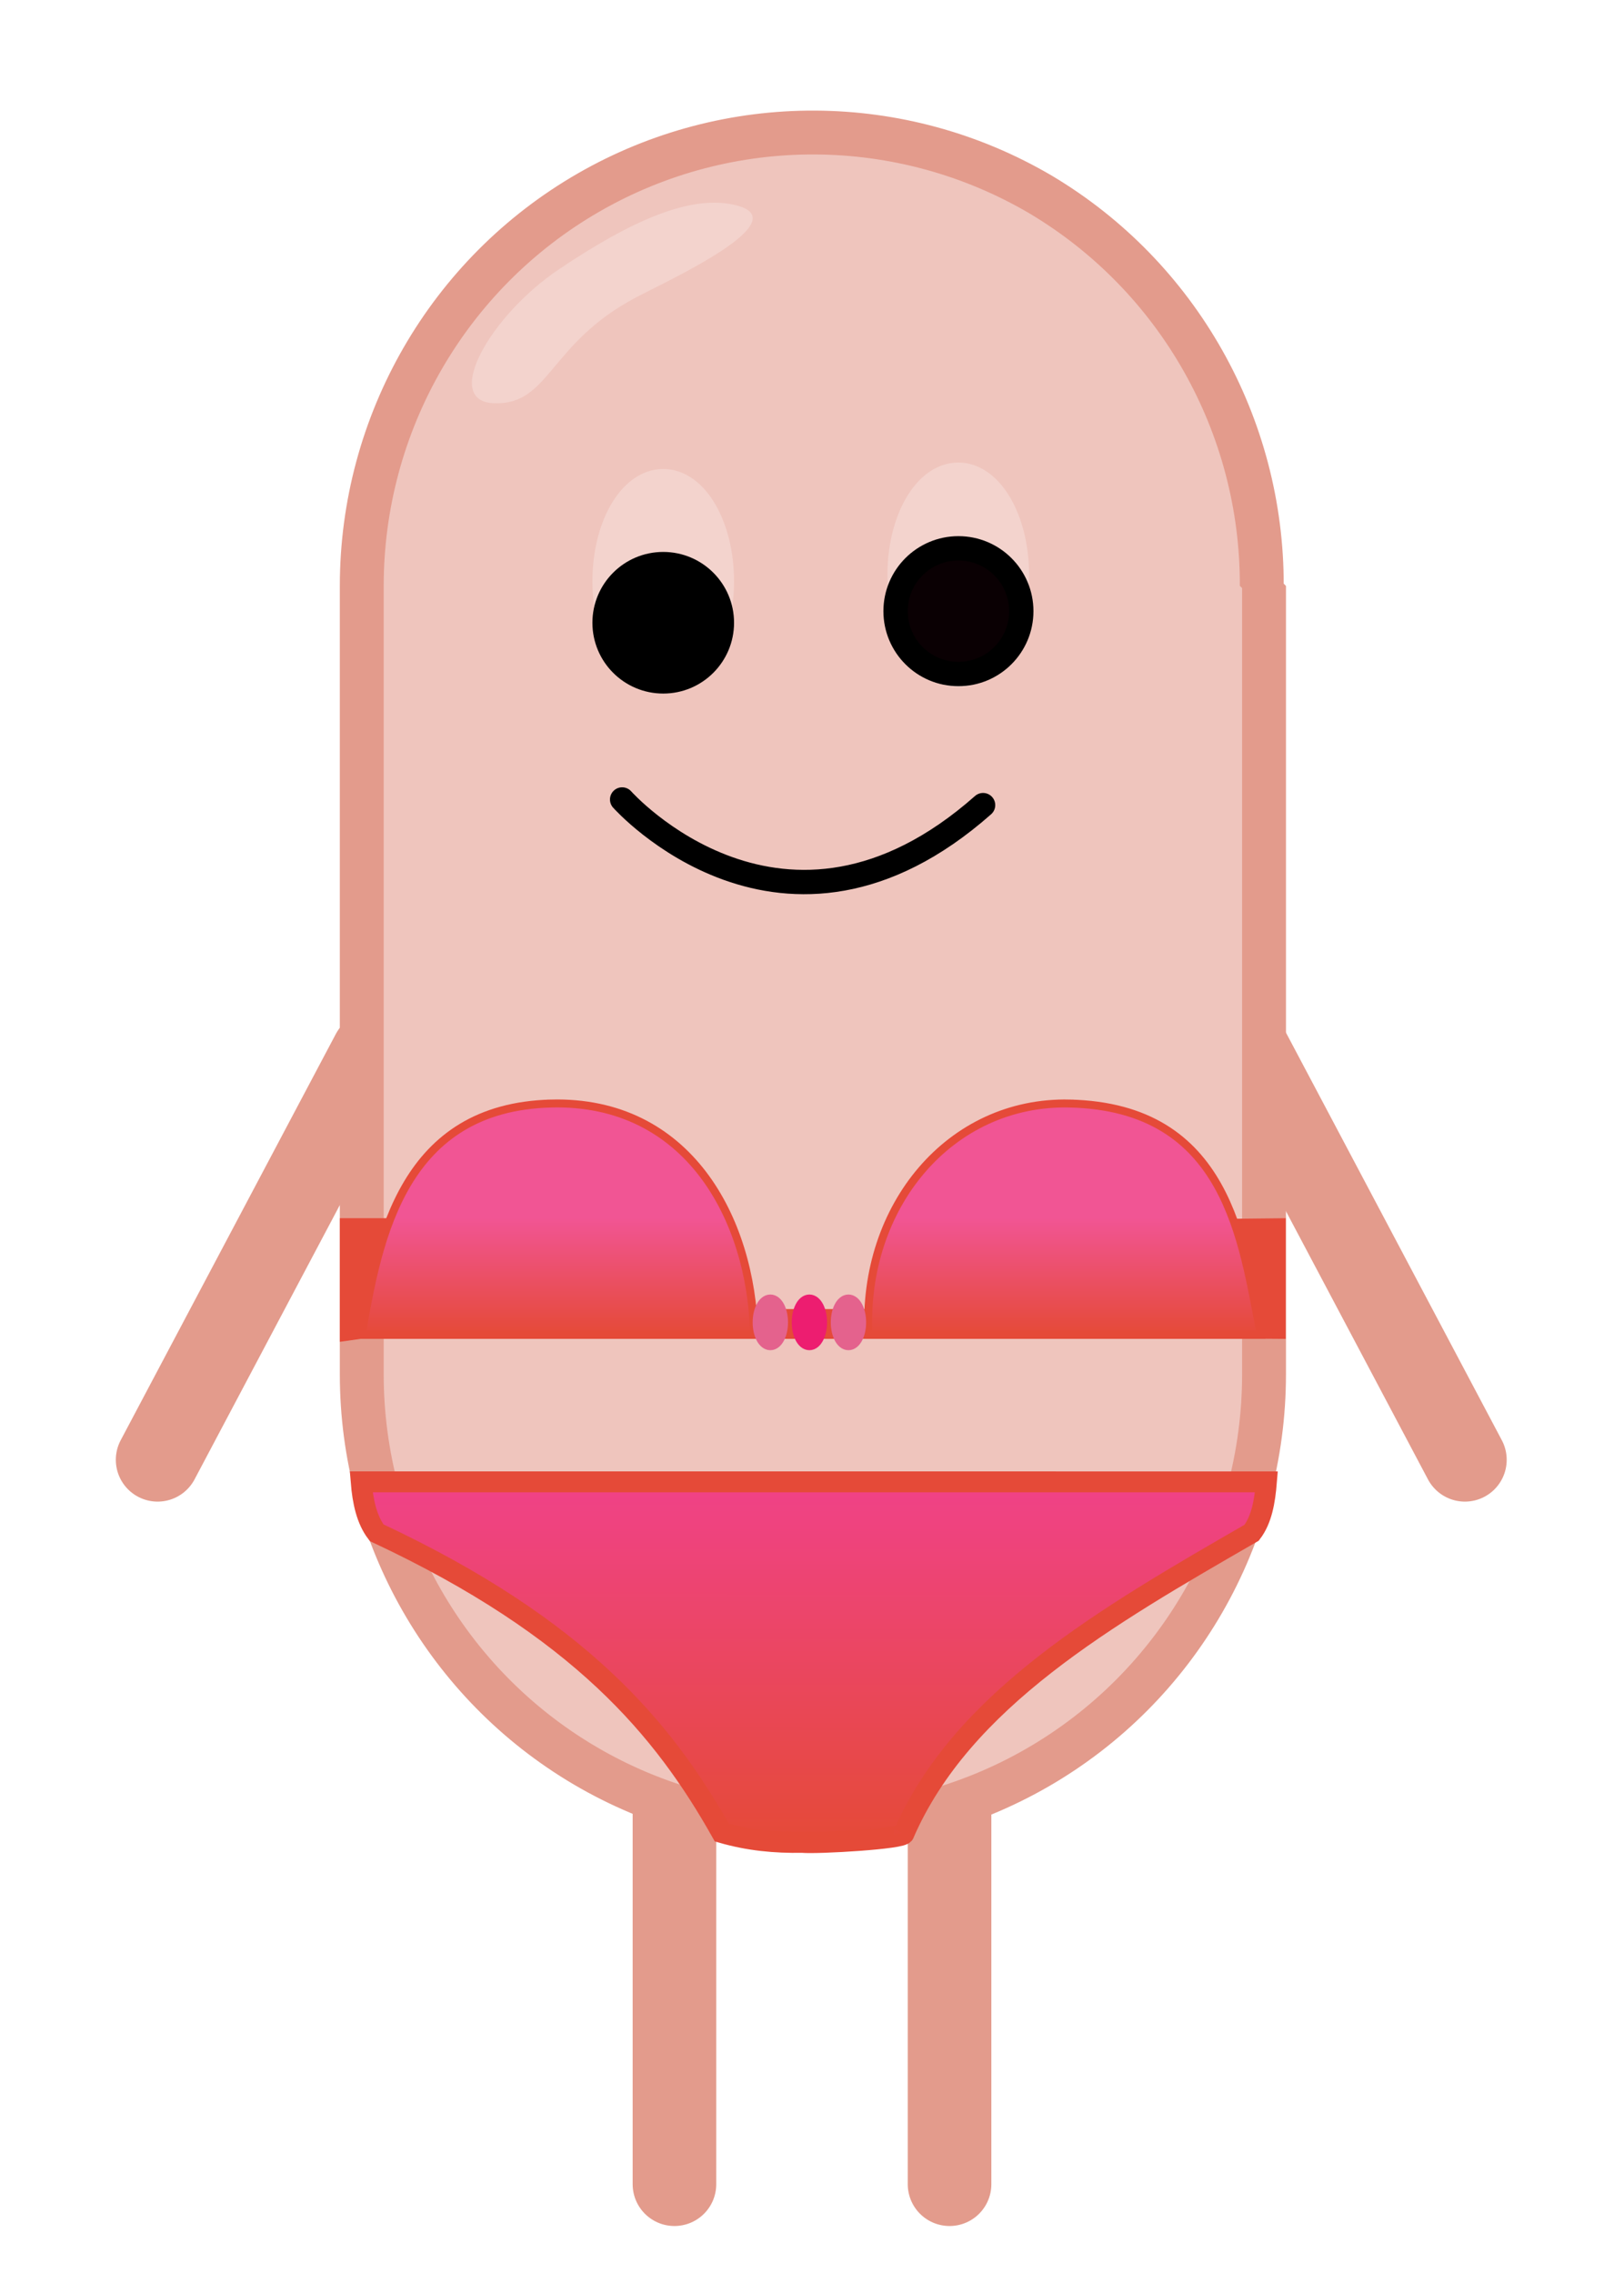 <?xml version="1.0" encoding="UTF-8" standalone="no"?>
<svg
   xmlns:dc="http://purl.org/dc/elements/1.1/"
   xmlns:cc="http://creativecommons.org/ns#"
   xmlns:rdf="http://www.w3.org/1999/02/22-rdf-syntax-ns#"
   xmlns:svg="http://www.w3.org/2000/svg"
   xmlns="http://www.w3.org/2000/svg"
   xmlns:xlink="http://www.w3.org/1999/xlink"
   xmlns:sodipodi="http://sodipodi.sourceforge.net/DTD/sodipodi-0.dtd"
   xmlns:inkscape="http://www.inkscape.org/namespaces/inkscape"
   inkscape:export-ydpi="300"
   inkscape:export-xdpi="300"
   inkscape:export-filename="C:\Users\johan\Bohne.png"
   sodipodi:docname="original.svg"
   inkscape:version="1.0 (4035a4fb49, 2020-05-01)"
   id="svg8"
   version="1.1"
   viewBox="0 0 77.707 108.77"
   height="411.1"
   width="293.694">
  <defs
     id="defs2">
    <linearGradient
       inkscape:collect="always"
       id="linearGradient1016">
      <stop
         style="stop-color:#e54a38;stop-opacity:1"
         offset="0"
         id="stop1012" />
      <stop
         style="stop-color:#f04288;stop-opacity:1"
         offset="1"
         id="stop1014" />
    </linearGradient>
    <linearGradient
       inkscape:collect="always"
       id="linearGradient930">
      <stop
         style="stop-color:#e54a38;stop-opacity:1"
         offset="0"
         id="stop926" />
      <stop
         style="stop-color:#f15594;stop-opacity:1"
         offset="1"
         id="stop928" />
    </linearGradient>
    <linearGradient
       inkscape:collect="always"
       xlink:href="#linearGradient930"
       id="linearGradient934"
       gradientUnits="userSpaceOnUse"
       x1="28.891"
       y1="63.871"
       x2="28.891"
       y2="58.257" />
    <linearGradient
       inkscape:collect="always"
       xlink:href="#linearGradient930"
       id="linearGradient960"
       gradientUnits="userSpaceOnUse"
       x1="28.891"
       y1="63.871"
       x2="28.891"
       y2="58.257" />
    <linearGradient
       inkscape:collect="always"
       xlink:href="#linearGradient1016"
       id="linearGradient1018"
       x1="144.822"
       y1="332.652"
       x2="144.848"
       y2="267.562"
       gradientUnits="userSpaceOnUse" />
  </defs>
  <sodipodi:namedview
     inkscape:snap-object-midpoints="true"
     units="px"
     fit-margin-bottom="20"
     fit-margin-right="20"
     fit-margin-left="20"
     fit-margin-top="20"
     lock-margins="false"
     inkscape:window-maximized="1"
     inkscape:window-y="-8"
     inkscape:window-x="-8"
     inkscape:window-height="1017"
     inkscape:window-width="1920"
     inkscape:snap-nodes="true"
     inkscape:object-paths="true"
     inkscape:snap-smooth-nodes="true"
     showgrid="false"
     inkscape:document-rotation="0"
     inkscape:current-layer="layer1"
     inkscape:document-units="mm"
     inkscape:cy="215.73826"
     inkscape:cx="58.544432"
     inkscape:zoom="2"
     inkscape:pageshadow="2"
     inkscape:pageopacity="0.0"
     borderopacity="1.0"
     bordercolor="#666666"
     pagecolor="#ffffff"
     id="base"
     showguides="true"
     inkscape:guide-bbox="true">
    <sodipodi:guide
       id="guide881"
       orientation="1,0"
       position="38.82,102.43" />
    <sodipodi:guide
       position="61.533,65.966"
       orientation="0,-1"
       id="guide976" />
    <sodipodi:guide
       position="61.52,50.481"
       orientation="0,-1"
       id="guide978" />
    <sodipodi:guide
       position="17.868,38.108"
       orientation="1,0"
       id="guide1005" />
  </sodipodi:namedview>
  <g
     transform="translate(-38.136,-44.878)"
     style="display:inline"
     id="layer1"
     inkscape:groupmode="layer"
     inkscape:label="Body">
    <g
       id="g912"
       style="display:inline"
       transform="translate(38.136,44.878)">
      <path
         sodipodi:nodetypes="ccc"
         id="path72"
         d="m 17.84,50.403 -5.149,9.723 -5.149,9.723"
         style="display:inline;fill:#be747c;stroke:#e39b8c;stroke-width:4;stroke-linecap:round;stroke-linejoin:miter;stroke-miterlimit:4;stroke-dasharray:none;stroke-opacity:1" />
      <path
         style="display:inline;fill:#be747c;stroke:#e39b8c;stroke-width:4;stroke-linecap:round;stroke-linejoin:miter;stroke-miterlimit:4;stroke-dasharray:none;stroke-opacity:1"
         d="m 59.796,50.403 5.149,9.723 5.149,9.723"
         id="path897"
         sodipodi:nodetypes="ccc" />
      <path
         id="path903"
         d="M 32.272,86.243 V 104.51"
         style="display:inline;fill:none;stroke:#e39b8c;stroke-width:4;stroke-linecap:round;stroke-linejoin:miter;stroke-miterlimit:4;stroke-dasharray:none;stroke-opacity:1" />
      <path
         style="display:inline;fill:none;stroke:#e39b8c;stroke-width:4;stroke-linecap:round;stroke-linejoin:miter;stroke-miterlimit:4;stroke-dasharray:none;stroke-opacity:1"
         d="M 45.435,86.243 V 104.51"
         id="path905" />
      <path
         d="m 28.158,9.215 c -6.71,3.867 -10.848,11.046 -10.848,18.819 v 37.725 c -1.26e-4,7.705 4.067,14.832 10.684,18.724 6.676,3.926 14.932,3.962 21.641,0.095 6.71,-3.867 10.848,-11.046 10.848,-18.819 V 28.034 h -0.108 C 60.399,20.351 56.376,13.229 49.8,9.311 43.124,5.385 34.868,5.348 28.158,9.215 Z"
         style="display:inline;fill:#efc5bd;stroke:#e39b8c;stroke-width:2.099;stroke-linecap:round;stroke-linejoin:bevel;stroke-miterlimit:4;stroke-dasharray:none;stroke-opacity:1"
         id="path1031"
         sodipodi:nodetypes="cccssccccc" />
    </g>
  </g>
  <g
     style="display:inline"
     inkscape:label="Gesicht"
     id="layer4"
     inkscape:groupmode="layer">
    <g
       id="g905">
      <path
         sodipodi:nodetypes="sssss"
         d="m 30.448,14.222 c -4.216,2.213 -4.137,5.204 -6.849,5.069 -2.436,-0.121 -0.148,-4.19 3.137,-6.4 3.442,-2.315 6.368,-3.649 8.551,-3.052 2.817,0.771 -3.336,3.593 -4.838,4.382 z"
         style="display:inline;fill:#f3d3cd;fill-opacity:1;stroke:none;stroke-width:0.335;stroke-linecap:round;stroke-linejoin:bevel;stroke-miterlimit:4;stroke-dasharray:none;stroke-opacity:1"
         id="path1061" />
      <g
         style="display:inline"
         transform="translate(-41.279,-41.35)"
         id="g1049">
        <path
           style="fill:none;stroke:#000000;stroke-width:1.165;stroke-linecap:round;stroke-linejoin:miter;stroke-miterlimit:4;stroke-dasharray:none;stroke-opacity:1"
           d="m 71.048,79.603 c 0,0 7.724,8.706 17.27,0.27"
           id="path1033" />
        <g
           id="g1047">
          <g
             id="g1039">
            <ellipse
               cy="69.163"
               cx="73.014"
               id="ellipse1035"
               style="fill:#f3d3cd;fill-opacity:1;stroke:#f3d3cd;stroke-width:1.459;stroke-linecap:round;stroke-linejoin:bevel;stroke-miterlimit:4;stroke-dasharray:none;stroke-opacity:1"
               rx="2.659"
               ry="4.644" />
            <circle
               style="fill:#000000;fill-opacity:1;stroke:#000000;stroke-width:1.165;stroke-linecap:round;stroke-linejoin:bevel;stroke-miterlimit:4;stroke-dasharray:none;stroke-opacity:1"
               id="circle1037"
               cx="73.014"
               cy="71.147"
               r="2.806" />
          </g>
          <g
             id="g1045">
            <ellipse
               ry="4.644"
               rx="2.659"
               style="fill:#f3d3cd;fill-opacity:1;stroke:#f3d3cd;stroke-width:1.459;stroke-linecap:round;stroke-linejoin:bevel;stroke-miterlimit:4;stroke-dasharray:none;stroke-opacity:1"
               id="ellipse1041"
               cx="87.131"
               cy="68.854" />
            <circle
               style="fill:#0a0003;fill-opacity:1;stroke:#000000;stroke-width:1.165;stroke-linecap:round;stroke-linejoin:bevel;stroke-miterlimit:4;stroke-dasharray:none;stroke-opacity:1"
               id="circle1043"
               cx="87.139"
               cy="70.593"
               r="3.007" />
          </g>
        </g>
      </g>
    </g>
  </g>
  <g
     transform="translate(-38.136,-44.878)"
     style="display:inline"
     inkscape:label="Shirt"
     id="layer2"
     inkscape:groupmode="layer">
    <g
       transform="translate(38.136,44.878)"
       id="g1036">
      <g
         id="g910">
        <path
           sodipodi:nodetypes="scccs"
           id="path889"
           style="fill:url(#linearGradient934);fill-opacity:1;stroke:#e54a38;stroke-width:0.38px;stroke-linecap:butt;stroke-linejoin:miter;stroke-opacity:1"
           d="m 26.365,52.801 c -7.026,0.184 -8.253,6.301 -9.055,11.07 h 11.58 7.194 C 35.956,58.28 32.902,52.63 26.365,52.801 Z" />
        <g
           style="opacity:1"
           id="g936">
          <path
             id="path938"
             d="m 21.696,63.871 h -4.386"
             style="color:#000000;font-style:normal;font-variant:normal;font-weight:normal;font-stretch:normal;font-size:medium;line-height:normal;font-family:sans-serif;font-variant-ligatures:normal;font-variant-position:normal;font-variant-caps:normal;font-variant-numeric:normal;font-variant-alternates:normal;font-variant-east-asian:normal;font-feature-settings:normal;font-variation-settings:normal;text-indent:0;text-align:start;text-decoration:none;text-decoration-line:none;text-decoration-style:solid;text-decoration-color:#000000;letter-spacing:normal;word-spacing:normal;text-transform:none;writing-mode:lr-tb;direction:ltr;text-orientation:mixed;dominant-baseline:auto;baseline-shift:baseline;text-anchor:start;white-space:normal;shape-padding:0;shape-margin:0;inline-size:0;clip-rule:nonzero;display:inline;overflow:visible;visibility:visible;isolation:auto;mix-blend-mode:normal;color-interpolation:sRGB;color-interpolation-filters:linearRGB;solid-color:#000000;solid-opacity:1;vector-effect:none;fill:#e54a38;fill-opacity:1;fill-rule:nonzero;stroke:none;stroke-width:0.665;stroke-linecap:butt;stroke-linejoin:miter;stroke-miterlimit:4;stroke-dasharray:none;stroke-dashoffset:0;stroke-opacity:1;color-rendering:auto;image-rendering:auto;shape-rendering:auto;text-rendering:auto;enable-background:accumulate;stop-color:#000000;stop-opacity:1" />
          <path
             sodipodi:nodetypes="ccccc"
             id="path940"
             d="m 16.26,58.289 v 5.914 l 1.05,-0.149 1.378,-5.765 z"
             style="color:#000000;font-style:normal;font-variant:normal;font-weight:normal;font-stretch:normal;font-size:medium;line-height:normal;font-family:sans-serif;font-variant-ligatures:normal;font-variant-position:normal;font-variant-caps:normal;font-variant-numeric:normal;font-variant-alternates:normal;font-variant-east-asian:normal;font-feature-settings:normal;font-variation-settings:normal;text-indent:0;text-align:start;text-decoration:none;text-decoration-line:none;text-decoration-style:solid;text-decoration-color:#000000;letter-spacing:normal;word-spacing:normal;text-transform:none;writing-mode:lr-tb;direction:ltr;text-orientation:mixed;dominant-baseline:auto;baseline-shift:baseline;text-anchor:start;white-space:normal;shape-padding:0;shape-margin:0;inline-size:0;clip-rule:nonzero;display:inline;overflow:visible;visibility:visible;isolation:auto;mix-blend-mode:normal;color-interpolation:sRGB;color-interpolation-filters:linearRGB;solid-color:#000000;solid-opacity:1;vector-effect:none;fill:#e54a38;fill-opacity:1;fill-rule:nonzero;stroke:none;stroke-width:0.665;stroke-linecap:butt;stroke-linejoin:miter;stroke-miterlimit:4;stroke-dasharray:none;stroke-dashoffset:0;stroke-opacity:1;color-rendering:auto;image-rendering:auto;shape-rendering:auto;text-rendering:auto;enable-background:accumulate;stop-color:#000000;stop-opacity:1" />
        </g>
        <path
           sodipodi:nodetypes="ccccc"
           id="path944"
           d="m 36.086,62.637 v 1.424 h 2.734 v -1.424 z"
           style="color:#000000;font-style:normal;font-variant:normal;font-weight:normal;font-stretch:normal;font-size:medium;line-height:normal;font-family:sans-serif;font-variant-ligatures:normal;font-variant-position:normal;font-variant-caps:normal;font-variant-numeric:normal;font-variant-alternates:normal;font-variant-east-asian:normal;font-feature-settings:normal;font-variation-settings:normal;text-indent:0;text-align:start;text-decoration:none;text-decoration-line:none;text-decoration-style:solid;text-decoration-color:#000000;letter-spacing:normal;word-spacing:normal;text-transform:none;writing-mode:lr-tb;direction:ltr;text-orientation:mixed;dominant-baseline:auto;baseline-shift:baseline;text-anchor:start;white-space:normal;shape-padding:0;shape-margin:0;inline-size:0;clip-rule:nonzero;display:inline;overflow:visible;visibility:visible;opacity:1;isolation:auto;mix-blend-mode:normal;color-interpolation:sRGB;color-interpolation-filters:linearRGB;solid-color:#000000;solid-opacity:1;vector-effect:none;fill:#e54a38;fill-opacity:1;fill-rule:nonzero;stroke:none;stroke-width:0.665;stroke-linecap:butt;stroke-linejoin:miter;stroke-miterlimit:4;stroke-dasharray:none;stroke-dashoffset:0;stroke-opacity:1;color-rendering:auto;image-rendering:auto;shape-rendering:auto;text-rendering:auto;enable-background:accumulate;stop-color:#000000;stop-opacity:1" />
      </g>
      <g
         transform="matrix(-1,0,0,1,77.641,0)"
         id="g958">
        <path
           sodipodi:nodetypes="scccs"
           d="m 26.459,52.801 c -7.58,0.176 -8.255,6.59 -9.148,11.07 h 11.58 7.194 C 36.39,57.717 32.181,52.668 26.459,52.801 Z"
           style="fill:url(#linearGradient960);fill-opacity:1;stroke:#e54a38;stroke-width:0.38px;stroke-linecap:butt;stroke-linejoin:miter;stroke-opacity:1"
           id="path946" />
        <g
           id="g954"
           style="opacity:1">
          <path
             style="color:#000000;font-style:normal;font-variant:normal;font-weight:normal;font-stretch:normal;font-size:medium;line-height:normal;font-family:sans-serif;font-variant-ligatures:normal;font-variant-position:normal;font-variant-caps:normal;font-variant-numeric:normal;font-variant-alternates:normal;font-variant-east-asian:normal;font-feature-settings:normal;font-variation-settings:normal;text-indent:0;text-align:start;text-decoration:none;text-decoration-line:none;text-decoration-style:solid;text-decoration-color:#000000;letter-spacing:normal;word-spacing:normal;text-transform:none;writing-mode:lr-tb;direction:ltr;text-orientation:mixed;dominant-baseline:auto;baseline-shift:baseline;text-anchor:start;white-space:normal;shape-padding:0;shape-margin:0;inline-size:0;clip-rule:nonzero;display:inline;overflow:visible;visibility:visible;isolation:auto;mix-blend-mode:normal;color-interpolation:sRGB;color-interpolation-filters:linearRGB;solid-color:#000000;solid-opacity:1;vector-effect:none;fill:#e54a38;fill-opacity:1;fill-rule:nonzero;stroke:none;stroke-width:0.665;stroke-linecap:butt;stroke-linejoin:miter;stroke-miterlimit:4;stroke-dasharray:none;stroke-dashoffset:0;stroke-opacity:1;color-rendering:auto;image-rendering:auto;shape-rendering:auto;text-rendering:auto;enable-background:accumulate;stop-color:#000000;stop-opacity:1"
             d="m 16.12,58.289 v 5.774 l 1.036,-0.008 1.6,-5.738 z"
             id="path952"
             sodipodi:nodetypes="ccccc" />
          <path
             style="color:#000000;font-style:normal;font-variant:normal;font-weight:normal;font-stretch:normal;font-size:medium;line-height:normal;font-family:sans-serif;font-variant-ligatures:normal;font-variant-position:normal;font-variant-caps:normal;font-variant-numeric:normal;font-variant-alternates:normal;font-variant-east-asian:normal;font-feature-settings:normal;font-variation-settings:normal;text-indent:0;text-align:start;text-decoration:none;text-decoration-line:none;text-decoration-style:solid;text-decoration-color:#000000;letter-spacing:normal;word-spacing:normal;text-transform:none;writing-mode:lr-tb;direction:ltr;text-orientation:mixed;dominant-baseline:auto;baseline-shift:baseline;text-anchor:start;white-space:normal;shape-padding:0;shape-margin:0;inline-size:0;clip-rule:nonzero;display:inline;overflow:visible;visibility:visible;isolation:auto;mix-blend-mode:normal;color-interpolation:sRGB;color-interpolation-filters:linearRGB;solid-color:#000000;solid-opacity:1;vector-effect:none;fill:#e54a38;fill-opacity:1;fill-rule:nonzero;stroke:none;stroke-width:0.665;stroke-linecap:butt;stroke-linejoin:miter;stroke-miterlimit:4;stroke-dasharray:none;stroke-dashoffset:0;stroke-opacity:1;color-rendering:auto;image-rendering:auto;shape-rendering:auto;text-rendering:auto;enable-background:accumulate;stop-color:#000000;stop-opacity:1"
             d="m 21.696,63.871 h -4.386"
             id="path950" />
        </g>
        <path
           style="color:#000000;font-style:normal;font-variant:normal;font-weight:normal;font-stretch:normal;font-size:medium;line-height:normal;font-family:sans-serif;font-variant-ligatures:normal;font-variant-position:normal;font-variant-caps:normal;font-variant-numeric:normal;font-variant-alternates:normal;font-variant-east-asian:normal;font-feature-settings:normal;font-variation-settings:normal;text-indent:0;text-align:start;text-decoration:none;text-decoration-line:none;text-decoration-style:solid;text-decoration-color:#000000;letter-spacing:normal;word-spacing:normal;text-transform:none;writing-mode:lr-tb;direction:ltr;text-orientation:mixed;dominant-baseline:auto;baseline-shift:baseline;text-anchor:start;white-space:normal;shape-padding:0;shape-margin:0;inline-size:0;clip-rule:nonzero;display:inline;overflow:visible;visibility:visible;opacity:1;isolation:auto;mix-blend-mode:normal;color-interpolation:sRGB;color-interpolation-filters:linearRGB;solid-color:#000000;solid-opacity:1;vector-effect:none;fill:#e54a38;fill-opacity:1;fill-rule:nonzero;stroke:none;stroke-width:0.665;stroke-linecap:butt;stroke-linejoin:miter;stroke-miterlimit:4;stroke-dasharray:none;stroke-dashoffset:0;stroke-opacity:1;color-rendering:auto;image-rendering:auto;shape-rendering:auto;text-rendering:auto;enable-background:accumulate;stop-color:#000000;stop-opacity:1"
           d="m 36.086,62.637 v 1.424 h 2.734 v -1.424 z"
           id="path956"
           sodipodi:nodetypes="ccccc" />
      </g>
      <g
         id="g997">
        <ellipse
           style="fill:#e4628d;stroke:#e4628d;stroke-width:0.665;stroke-linecap:round;stroke-miterlimit:4;stroke-dasharray:none;paint-order:stroke fill markers"
           id="path962"
           cx="36.86"
           cy="63.272"
           rx="0.513"
           ry="1" />
        <ellipse
           ry="1"
           rx="0.513"
           cy="63.272"
           cx="38.729"
           id="ellipse964"
           style="fill:#ed1d70;stroke:#ed1d70;stroke-width:0.665;stroke-linecap:round;stroke-miterlimit:4;stroke-dasharray:none;paint-order:stroke fill markers" />
        <ellipse
           style="fill:#e4628d;stroke:#e4628d;stroke-width:0.665;stroke-linecap:round;stroke-miterlimit:4;stroke-dasharray:none;paint-order:stroke fill markers"
           id="ellipse966"
           cx="40.598"
           cy="63.272"
           rx="0.513"
           ry="1" />
      </g>
    </g>
  </g>
  <g
     style="display:inline"
     transform="translate(-38.136,-44.878)"
     inkscape:label="Hose"
     id="layer3"
     inkscape:groupmode="layer">
    <path
       id="path1007"
       style="display:inline;fill:url(#linearGradient1018);fill-opacity:1;stroke:#e54a38;stroke-width:3.78;stroke-linecap:butt;stroke-linejoin:miter;stroke-miterlimit:4;stroke-dasharray:none;stroke-opacity:1"
       d="m 163.216,331.056 c 10.512,-24.177 36.654,-39.237 62.782,-54.306 1.808,-2.367 2.38,-5.651 2.668,-9.188 H 144.848 65.219 c 0.288,3.537 0.983,6.82 2.791,9.188 36.829,17.24 51.885,35.569 62.316,54.129 4.919,1.432 9.694,1.857 14.496,1.773 2.828,0.257 18.523,-0.656 18.394,-1.597 z"
       sodipodi:nodetypes="ccccccccc"
       transform="matrix(0.265,0,0,0.265,38.136,44.878)" />
  </g>
</svg>

